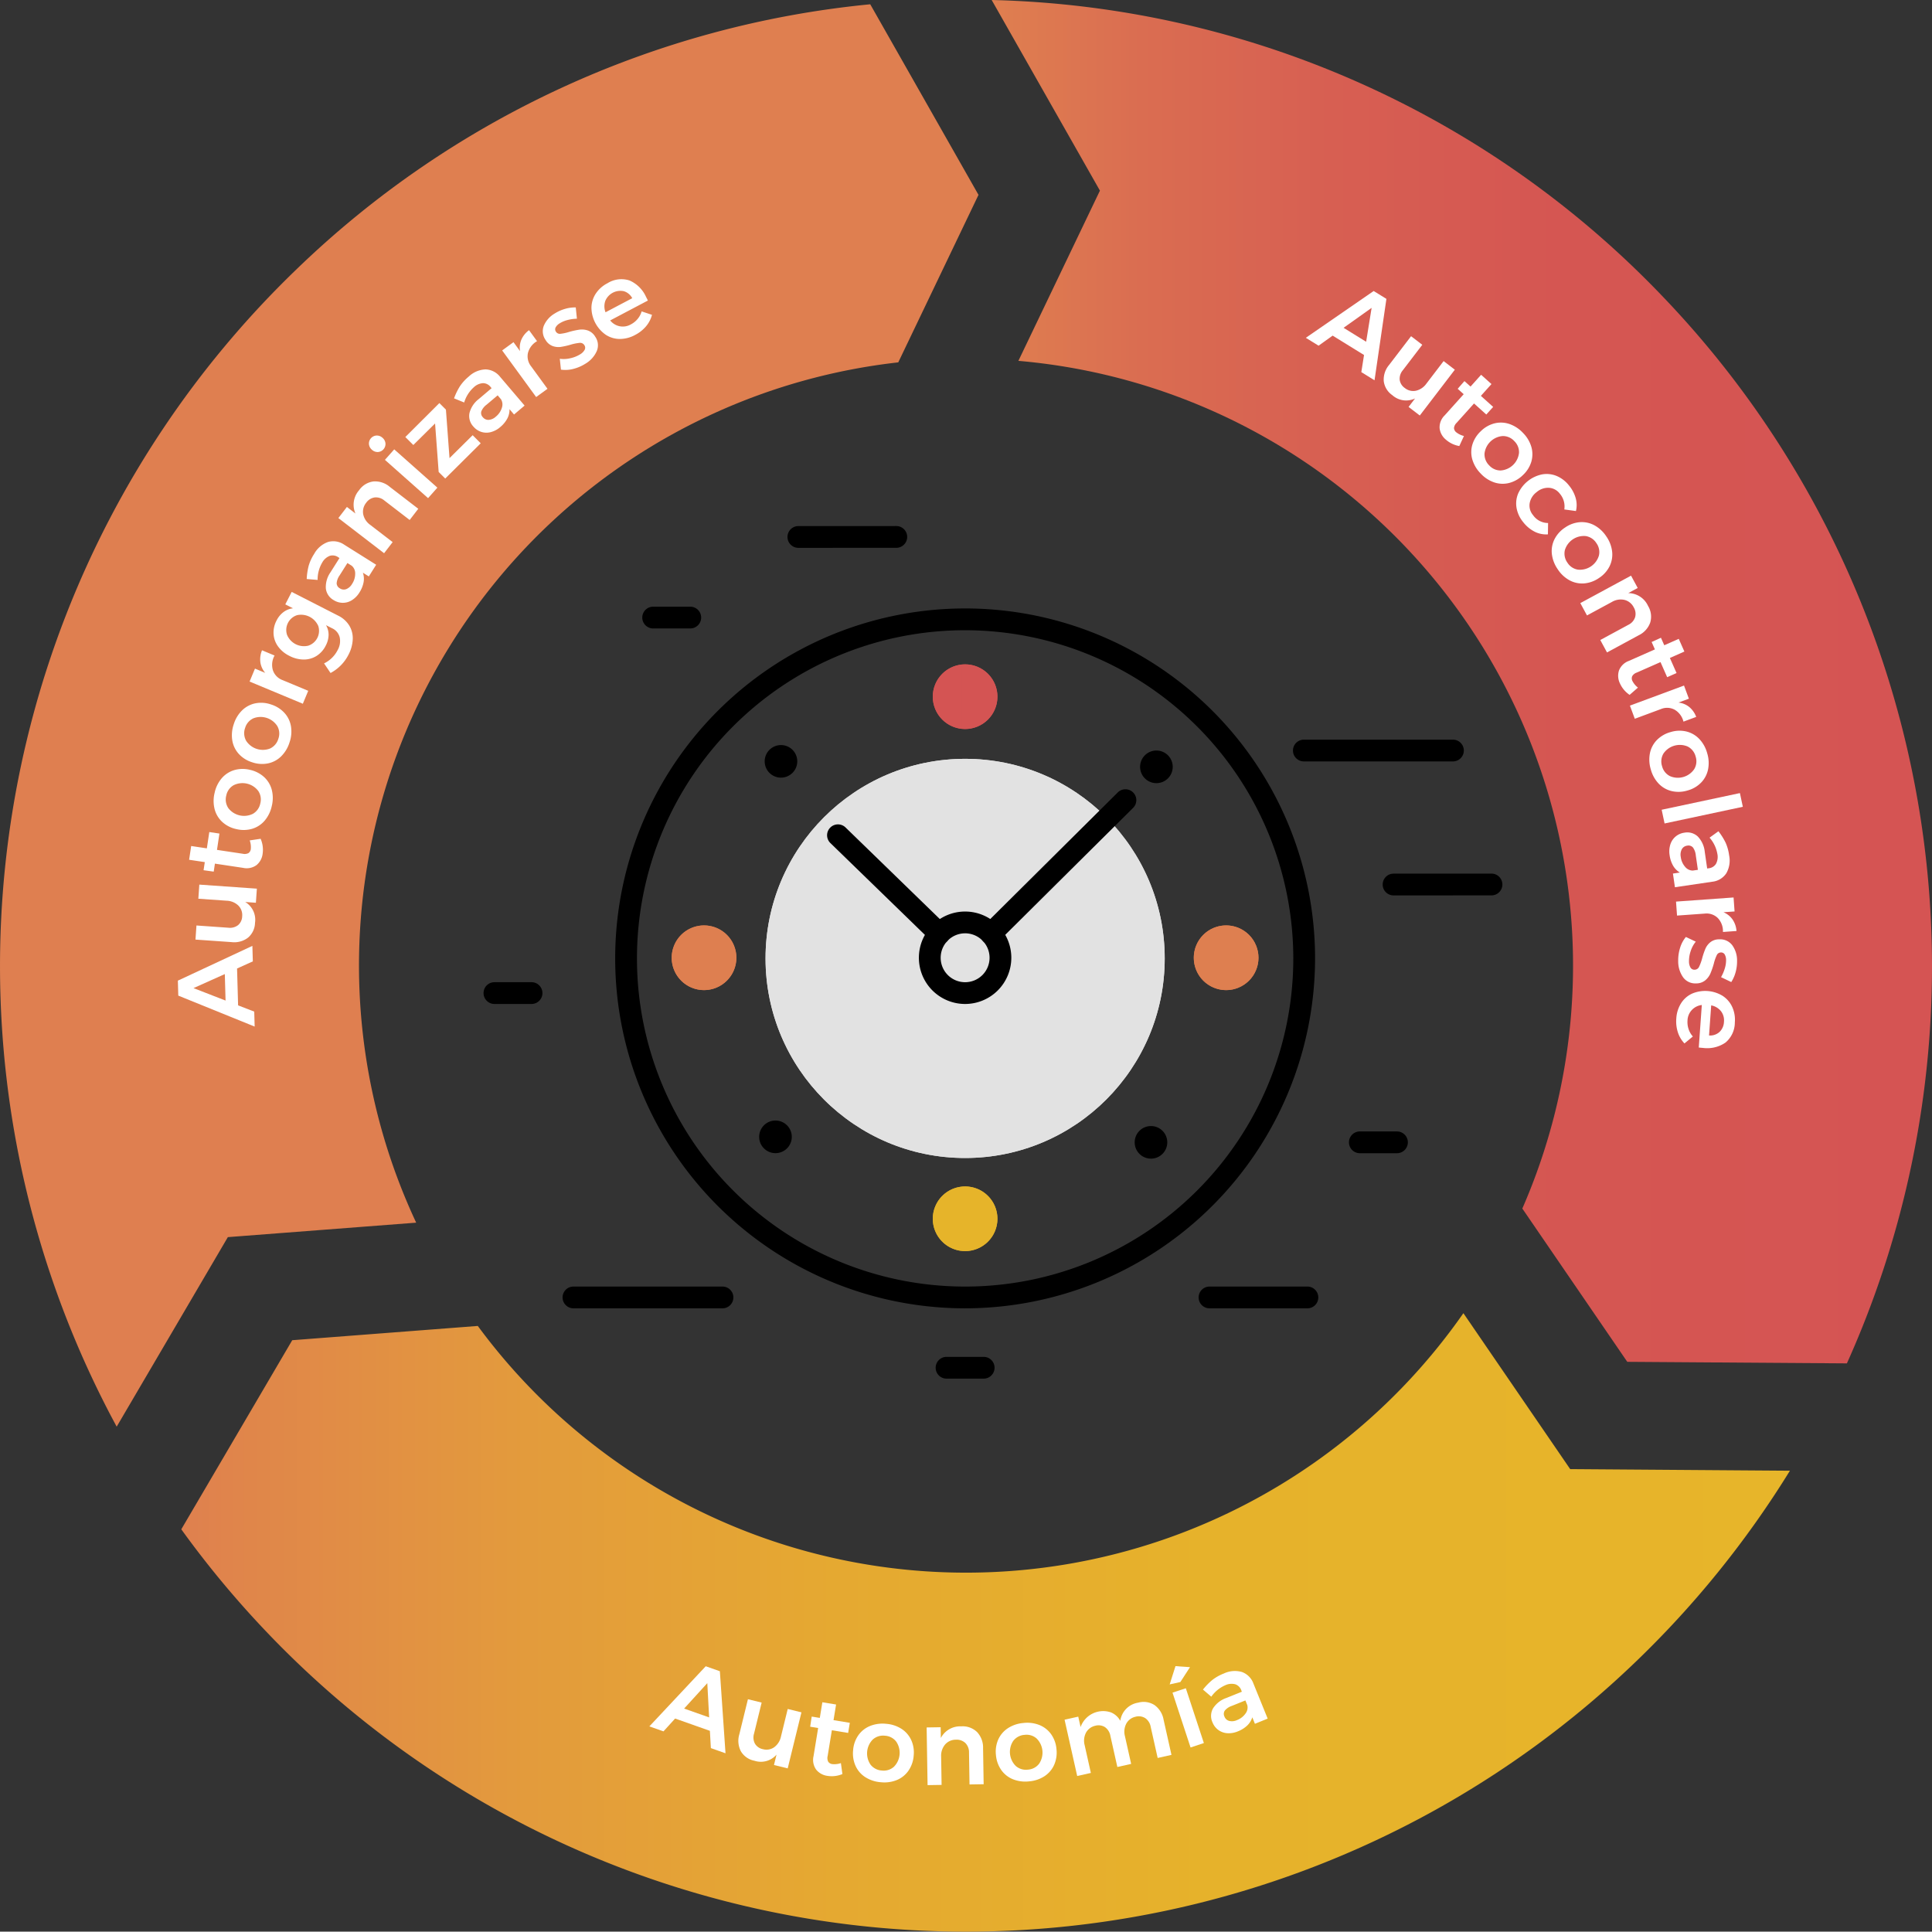 <svg xmlns="http://www.w3.org/2000/svg" xmlns:xlink="http://www.w3.org/1999/xlink" width="350.03" height="349.964" viewBox="0 0 350.03 349.964">
  <rect x="0" y="0" width="350.03" height="349.964" fill="#333333" stroke="none"/>
  <defs>
    <linearGradient id="linear-gradient" y1="0.5" x2="1" y2="0.5" gradientUnits="objectBoundingBox">
      <stop offset="0" stop-color="#df7f50"/>
      <stop offset="0.158" stop-color="#da6d51"/>
      <stop offset="0.36" stop-color="#d75f52"/>
      <stop offset="0.603" stop-color="#d55652"/>
      <stop offset="1" stop-color="#d55453"/>
    </linearGradient>
    <linearGradient id="linear-gradient-2" y1="0.5" x2="1" y2="0.5" gradientUnits="objectBoundingBox">
      <stop offset="0" stop-color="#df7f50"/>
      <stop offset="1" stop-color="#df7f50"/>
    </linearGradient>
    <linearGradient id="linear-gradient-3" y1="0.5" x2="1" y2="0.5" gradientUnits="objectBoundingBox">
      <stop offset="0" stop-color="#df7f50"/>
      <stop offset="0.05" stop-color="#e0864a"/>
      <stop offset="0.219" stop-color="#e39b3c"/>
      <stop offset="0.409" stop-color="#e5a931"/>
      <stop offset="0.637" stop-color="#e6b22b"/>
      <stop offset="1" stop-color="#e7b52a"/>
    </linearGradient>
    <clipPath id="clip-path">
      <circle id="Elipse_922" data-name="Elipse 922" cx="36.159" cy="36.159" r="36.159" transform="translate(412.718 137.481)" fill="#e2e2e2"/>
    </clipPath>
    <clipPath id="clip-path-2">
      <path id="Trazado_55677" data-name="Trazado 55677" d="M454.729,126.232a5.856,5.856,0,1,1-5.852-5.865A5.849,5.849,0,0,1,454.729,126.232Z" fill="#d45453"/>
    </clipPath>
    <clipPath id="clip-path-3">
      <path id="Trazado_55685" data-name="Trazado 55685" d="M454.729,220.813a5.855,5.855,0,1,1-5.852-5.856A5.851,5.851,0,0,1,454.729,220.813Z" fill="#e6b42a"/>
    </clipPath>
    <clipPath id="clip-path-4">
      <path id="Trazado_55689" data-name="Trazado 55689" d="M496.169,179.381a5.859,5.859,0,1,1,5.855-5.855A5.859,5.859,0,0,1,496.169,179.381Z" fill="#de7f50"/>
    </clipPath>
    <clipPath id="clip-path-5">
      <path id="Trazado_55693" data-name="Trazado 55693" d="M401.58,179.381a5.859,5.859,0,1,1,5.853-5.855A5.862,5.862,0,0,1,401.58,179.381Z" fill="#de7f50"/>
    </clipPath>
  </defs>
  <g id="Grupo_24741" data-name="Grupo 24741" transform="translate(-522.41 -7764)">
    <path id="Trazado_55492" data-name="Trazado 55492" d="M402.542,32.949" transform="translate(248.39 7764)" fill="#e6b42a"/>
    <g id="Grupo_23795" data-name="Grupo 23795" transform="translate(248.39 7764)">
      <g id="Grupo_23794" data-name="Grupo 23794">
        <path id="Trazado_55493" data-name="Trazado 55493" d="M575.311,53.772A173.814,173.814,0,0,0,453.687,0L473.3,34.537,458.527,65.378a109.979,109.979,0,0,1,91.3,153.58l19.015,27.772,39.791.279A175.394,175.394,0,0,0,575.311,53.772Z" fill="url(#linear-gradient)"/>
        <path id="Trazado_55494" data-name="Trazado 55494" d="M327.86,48.674a175.225,175.225,0,0,0-32.7,209.8L315.3,224.137l34.122-2.621A109.952,109.952,0,0,1,436.763,65.652L451.3,35.306,431.685.776A173.607,173.607,0,0,0,327.86,48.674Z" fill="url(#linear-gradient-2)"/>
        <path id="Trazado_55495" data-name="Trazado 55495" d="M558.5,266.168l-19.349-28.253a109.869,109.869,0,0,1-178.566,2.312l-33.619,2.585-20.1,34.259a176.665,176.665,0,0,0,15.891,19.056,175.009,175.009,0,0,0,247.451,5.1,176.089,176.089,0,0,0,28.1-34.771Z" fill="url(#linear-gradient-3)"/>
      </g>
    </g>
    <g id="Grupo_23796" data-name="Grupo 23796" transform="translate(248.39 7764)">
      <path id="Trazado_55496" data-name="Trazado 55496" d="M319.826,174.177l-2.856,1.292.188,6.678,2.924,1.13.076,2.714-13.837-5.611-.076-2.713,13.5-6.3Zm-4.94,7.1-.135-4.8-5.674,2.544Z" fill="#fff"/>
      <path id="Trazado_55497" data-name="Trazado 55497" d="M310.133,160.27l10.425.732-.178,2.553-1.93-.136a3.753,3.753,0,0,1,1.773,3.767,3.634,3.634,0,0,1-1.266,2.692,4.088,4.088,0,0,1-2.994.808l-6.528-.457.178-2.554,5.788.406a2.382,2.382,0,0,0,1.757-.474,2.172,2.172,0,0,0,.739-1.6,2.415,2.415,0,0,0-.724-1.969,3.2,3.2,0,0,0-2.075-.851l-5.144-.361Z" fill="#fff"/>
      <path id="Trazado_55498" data-name="Trazado 55498" d="M321.239,151.968a4.957,4.957,0,0,1,.365,2.7,3.13,3.13,0,0,1-1.11,2.066,3.019,3.019,0,0,1-2.436.5l-5.1-.765-.217,1.448-1.839-.255.221-1.469-2.84-.425.374-2.493,2.839.426.444-2.956,1.835.275-.443,2.956,4.656.7a1.519,1.519,0,0,0,1.054-.119,1.04,1.04,0,0,0,.421-.766,3.627,3.627,0,0,0-.2-1.532Z" fill="#fff"/>
      <path id="Trazado_55499" data-name="Trazado 55499" d="M314.191,141a4.808,4.808,0,0,1,2.25-1.469,5.443,5.443,0,0,1,2.849-.058,5.536,5.536,0,0,1,2.569,1.3,4.793,4.793,0,0,1,1.395,2.3,5.974,5.974,0,0,1,.009,2.938,6.081,6.081,0,0,1-1.294,2.67,4.768,4.768,0,0,1-2.262,1.475,5.512,5.512,0,0,1-2.878.052,5.417,5.417,0,0,1-2.539-1.293,4.789,4.789,0,0,1-1.385-2.312,6.067,6.067,0,0,1,0-2.966A5.955,5.955,0,0,1,314.191,141Zm1.2,5.417a3.6,3.6,0,0,0,4.456,1.021,2.8,2.8,0,0,0,1.337-1.9,2.756,2.756,0,0,0-.385-2.253,3.594,3.594,0,0,0-4.456-1.022,2.753,2.753,0,0,0-1.328,1.861A2.807,2.807,0,0,0,315.394,146.419Z" fill="#fff"/>
      <path id="Trazado_55500" data-name="Trazado 55500" d="M317.906,128.677a4.819,4.819,0,0,1,2.378-1.252,5.429,5.429,0,0,1,2.841.207,5.516,5.516,0,0,1,2.436,1.534,4.776,4.776,0,0,1,1.175,2.424,5.959,5.959,0,0,1-.265,2.926,6.072,6.072,0,0,1-1.536,2.537,4.76,4.76,0,0,1-2.39,1.259,5.516,5.516,0,0,1-2.87-.216,5.428,5.428,0,0,1-2.408-1.525,4.783,4.783,0,0,1-1.163-2.43,6.074,6.074,0,0,1,.275-2.954A5.972,5.972,0,0,1,317.906,128.677Zm.693,5.506a3.6,3.6,0,0,0,4.342,1.431,2.8,2.8,0,0,0,1.508-1.765,2.759,2.759,0,0,0-.174-2.279,3.593,3.593,0,0,0-4.341-1.431,2.752,2.752,0,0,0-1.5,1.728A2.805,2.805,0,0,0,318.6,134.183Z" fill="#fff"/>
      <path id="Trazado_55501" data-name="Trazado 55501" d="M321.193,119.987a4.228,4.228,0,0,1,.3-2.171l2.272.948a3.446,3.446,0,0,0-.3,2.678,2.9,2.9,0,0,0,1.746,1.776l4.652,1.939-.977,2.344-9.647-4.022.977-2.343,1.858.774A3.774,3.774,0,0,1,321.193,119.987Z" fill="#fff"/>
      <path id="Trazado_55502" data-name="Trazado 55502" d="M326.866,107.238l8.421,4.3a4.861,4.861,0,0,1,2,1.778,4.426,4.426,0,0,1,.643,2.477,6.6,6.6,0,0,1-.78,2.837,7.665,7.665,0,0,1-3.244,3.3l-1.173-1.739a5.38,5.38,0,0,0,2.458-2.408,3.288,3.288,0,0,0,.374-2.321,2.481,2.481,0,0,0-1.38-1.637l-1.1-.559a3.471,3.471,0,0,1,.466,1.773,4.3,4.3,0,0,1-.515,1.93,4.6,4.6,0,0,1-1.667,1.869,4.348,4.348,0,0,1-2.33.653,5.675,5.675,0,0,1-2.606-.674,5.5,5.5,0,0,1-2.038-1.7,4.286,4.286,0,0,1-.811-2.256,4.649,4.649,0,0,1,.545-2.442,4.254,4.254,0,0,1,1.266-1.536,3.593,3.593,0,0,1,1.706-.675l-1.392-.711Zm4.818,6.179a3.405,3.405,0,0,0-3.845-1.964,2.819,2.819,0,0,0-1.813,3.571,3.329,3.329,0,0,0,3.836,1.96,2.832,2.832,0,0,0,1.822-3.567Z" fill="#fff"/>
      <path id="Trazado_55503" data-name="Trazado 55503" d="M340.839,104.434l-1.073-.678a3.429,3.429,0,0,1,.124,1.742,5.188,5.188,0,0,1-.756,1.856,4.2,4.2,0,0,1-1.383,1.4,3.068,3.068,0,0,1-1.666.461,3.135,3.135,0,0,1-1.644-.506,2.782,2.782,0,0,1-1.388-2.1,4.663,4.663,0,0,1,.846-2.932l1.628-2.576-.231-.146a1.762,1.762,0,0,0-1.53-.25,2.673,2.673,0,0,0-1.368,1.215,6.04,6.04,0,0,0-.833,3.148l-1.976-.163a11.555,11.555,0,0,1,.36-2.418,8.175,8.175,0,0,1,1-2.151,4.653,4.653,0,0,1,2.511-2.146,3.486,3.486,0,0,1,2.922.494l5.791,3.635Zm-2.47-.5a1.8,1.8,0,0,0-.612-1.427l-.793-.5-1.408,2.23a2.859,2.859,0,0,0-.542,1.425,1.079,1.079,0,0,0,.578.932,1.271,1.271,0,0,0,1.158.142,2.143,2.143,0,0,0,1.055-.94A3.308,3.308,0,0,0,338.369,103.937Z" fill="#fff"/>
      <path id="Trazado_55504" data-name="Trazado 55504" d="M341.668,87.228a4.085,4.085,0,0,1,2.962.972l5.172,3.978-1.56,2.029-4.584-3.526a2.361,2.361,0,0,0-1.752-.558,2.283,2.283,0,0,0-1.539.96,2.578,2.578,0,0,0-.539,2.111,3.148,3.148,0,0,0,1.257,1.891l4.072,3.132-1.548,2.013-8.284-6.371,1.547-2.013,1.549,1.191a3.961,3.961,0,0,1,.661-4.224A3.731,3.731,0,0,1,341.668,87.228Z" fill="#fff"/>
      <path id="Trazado_55505" data-name="Trazado 55505" d="M342.237,78.907a1.519,1.519,0,0,1,1.091.419,1.5,1.5,0,0,1,.531,1.02,1.464,1.464,0,0,1-1.374,1.549,1.493,1.493,0,0,1-1.076-.407,1.516,1.516,0,0,1-.546-1.033,1.459,1.459,0,0,1,1.374-1.548Zm1.522,4.406,1.686-1.9,7.817,6.937-1.685,1.9Z" fill="#fff"/>
      <path id="Trazado_55506" data-name="Trazado 55506" d="M347.455,79.179l6.168-6.153,1.187,1.189L355.461,83l4.191-4.153,1.463,1.466L354.683,86.7l-1.187-1.19-.651-8.786-3.942,3.9Z" fill="#fff"/>
      <path id="Trazado_55507" data-name="Trazado 55507" d="M367.151,75.1l-.821-.969a3.44,3.44,0,0,1-.4,1.7,5.18,5.18,0,0,1-1.279,1.543,4.207,4.207,0,0,1-1.739.923,3.083,3.083,0,0,1-1.728-.06,3.144,3.144,0,0,1-1.416-.977,2.781,2.781,0,0,1-.693-2.421,4.652,4.652,0,0,1,1.687-2.542l2.325-1.97-.176-.208a1.759,1.759,0,0,0-1.384-.7,2.67,2.67,0,0,0-1.67.749,6.028,6.028,0,0,0-1.739,2.752l-1.837-.748a11.511,11.511,0,0,1,1.07-2.2,8.222,8.222,0,0,1,1.6-1.752,4.663,4.663,0,0,1,3.039-1.294,3.49,3.49,0,0,1,2.64,1.35l4.433,5.205Zm-2.207-1.215a1.8,1.8,0,0,0-.156-1.545l-.606-.715-2.013,1.7a2.852,2.852,0,0,0-.944,1.2,1.077,1.077,0,0,0,.271,1.062,1.272,1.272,0,0,0,1.063.483,2.146,2.146,0,0,0,1.288-.579A3.322,3.322,0,0,0,364.944,73.889Z" fill="#fff"/>
      <path id="Trazado_55508" data-name="Trazado 55508" d="M368.486,61.521a4.221,4.221,0,0,1,1.385-1.7l1.449,1.99a3.443,3.443,0,0,0-1.648,2.132,2.9,2.9,0,0,0,.57,2.425l2.968,4.073-2.052,1.495L365,63.491l2.053-1.5,1.185,1.626A3.764,3.764,0,0,1,368.486,61.521Z" fill="#fff"/>
      <path id="Trazado_55509" data-name="Trazado 55509" d="M376.838,57.982a5.044,5.044,0,0,0-1.4.586,2.012,2.012,0,0,0-.746.738.749.749,0,0,0,.05.79.822.822,0,0,0,.806.38,7.789,7.789,0,0,0,1.577-.34,14.431,14.431,0,0,1,1.868-.409,3.374,3.374,0,0,1,1.544.155,2.56,2.56,0,0,1,1.331,1.134,2.686,2.686,0,0,1,.264,2.607,5.015,5.015,0,0,1-2.052,2.272,7.482,7.482,0,0,1-2.2.943,5.569,5.569,0,0,1-2.231.13L375.441,65a5.13,5.13,0,0,0,1.926-.1,5.648,5.648,0,0,0,1.751-.7,2.222,2.222,0,0,0,.818-.808.8.8,0,0,0-.037-.844.887.887,0,0,0-.852-.431,8.611,8.611,0,0,0-1.66.335,13.327,13.327,0,0,1-1.782.4,3.119,3.119,0,0,1-1.465-.159,2.515,2.515,0,0,1-1.275-1.1,2.723,2.723,0,0,1-.311-2.59,4.7,4.7,0,0,1,1.951-2.195,7.28,7.28,0,0,1,1.881-.845,6.343,6.343,0,0,1,1.949-.263l.208,2.042A7.527,7.527,0,0,0,376.838,57.982Z" fill="#fff"/>
      <path id="Trazado_55510" data-name="Trazado 55510" d="M388.075,50.816a5.844,5.844,0,0,1,2.983,2.954c.159.3.271.527.339.683l-6.825,3.6a2.91,2.91,0,0,0,3.756.713,3.973,3.973,0,0,0,1.215-.983,3.761,3.761,0,0,0,.726-1.367l1.875.624a5.288,5.288,0,0,1-1.065,2.063,6.408,6.408,0,0,1-1.984,1.577,5.819,5.819,0,0,1-2.807.731,4.642,4.642,0,0,1-2.537-.771,6.062,6.062,0,0,1-2.576-4.9,4.77,4.77,0,0,1,.787-2.547,5.565,5.565,0,0,1,2.122-1.881A4.757,4.757,0,0,1,388.075,50.816Zm.49,3.21a2.539,2.539,0,0,0-1.531-1.269,2.972,2.972,0,0,0-3.348,1.756,2.979,2.979,0,0,0,.041,2.065Z" fill="#fff"/>
      <path id="Trazado_55511" data-name="Trazado 55511" d="M520.657,67.418l.49-3.1-5.684-3.512-2.55,1.823-2.31-1.427,12.291-8.48,2.309,1.427L523.05,68.9Zm-3.215-8.027,4.088,2.527.992-6.139Z" fill="#fff"/>
      <path id="Trazado_55512" data-name="Trazado 55512" d="M537.6,66.98l-6.349,8.3-2.033-1.555,1.175-1.535a3.754,3.754,0,0,1-4.12-.594,3.633,3.633,0,0,1-1.551-2.539,4.092,4.092,0,0,1,.974-2.945l3.975-5.2,2.033,1.554-3.524,4.609a2.381,2.381,0,0,0-.572,1.727,2.164,2.164,0,0,0,.932,1.5,2.414,2.414,0,0,0,2.042.481,3.207,3.207,0,0,0,1.853-1.264l3.132-4.1Z" fill="#fff"/>
      <path id="Trazado_55513" data-name="Trazado 55513" d="M538.411,80.812a4.953,4.953,0,0,1-2.458-1.181,3.123,3.123,0,0,1-1.113-2.063,3.018,3.018,0,0,1,.919-2.312l3.446-3.838-1.091-.979,1.225-1.394,1.106.992,1.917-2.137,1.875,1.684-1.918,2.137,2.225,2L543.3,75.1l-2.224-2-3.145,3.5a1.524,1.524,0,0,0-.482.946,1.046,1.046,0,0,0,.408.773,3.656,3.656,0,0,0,1.393.673Z" fill="#fff"/>
      <path id="Trazado_55514" data-name="Trazado 55514" d="M551.465,80.972a4.815,4.815,0,0,1-.01,2.687,5.441,5.441,0,0,1-1.518,2.412,5.523,5.523,0,0,1-2.5,1.43,4.784,4.784,0,0,1-2.692-.1,5.969,5.969,0,0,1-2.459-1.608,6.077,6.077,0,0,1-1.519-2.548,4.773,4.773,0,0,1,.011-2.7,5.513,5.513,0,0,1,1.539-2.433,5.425,5.425,0,0,1,2.476-1.41,4.79,4.79,0,0,1,2.692.115,6.069,6.069,0,0,1,2.478,1.629A5.967,5.967,0,0,1,551.465,80.972ZM546.279,79a3.593,3.593,0,0,0-3.3,3.16,2.8,2.8,0,0,0,.85,2.16,2.756,2.756,0,0,0,2.094.917,3.595,3.595,0,0,0,3.3-3.161,2.758,2.758,0,0,0-.823-2.132A2.8,2.8,0,0,0,546.279,79Z" fill="#fff"/>
      <path id="Trazado_55515" data-name="Trazado 55515" d="M556.62,89.446a2.669,2.669,0,0,0-1.96-1.069,3.155,3.155,0,0,0-2.232.776,3.215,3.215,0,0,0-1.273,2.035,2.672,2.672,0,0,0,.62,2.146,3.313,3.313,0,0,0,2.72,1.423l-.031,2.054a4.627,4.627,0,0,1-2.38-.47,6.2,6.2,0,0,1-2.1-1.745,5.58,5.58,0,0,1-1.2-2.557,4.679,4.679,0,0,1,.288-2.622,6.1,6.1,0,0,1,4.341-3.47,4.722,4.722,0,0,1,2.637.289,5.611,5.611,0,0,1,2.247,1.74,6.231,6.231,0,0,1,1.207,2.3,4.586,4.586,0,0,1,.038,2.31l-2.108-.286A3.539,3.539,0,0,0,556.62,89.446Z" fill="#fff"/>
      <path id="Trazado_55516" data-name="Trazado 55516" d="M566.1,99.954a4.8,4.8,0,0,1-.47,2.645,5.409,5.409,0,0,1-1.908,2.117,5.517,5.517,0,0,1-2.7.983,4.8,4.8,0,0,1-2.635-.56,5.953,5.953,0,0,1-2.147-2.006,6.066,6.066,0,0,1-1.062-2.769,4.773,4.773,0,0,1,.474-2.66,5.518,5.518,0,0,1,1.931-2.133,5.432,5.432,0,0,1,2.682-.966,4.791,4.791,0,0,1,2.633.573,6.064,6.064,0,0,1,2.162,2.03A5.951,5.951,0,0,1,566.1,99.954Zm-4.772-2.83a3.594,3.594,0,0,0-3.795,2.548,2.807,2.807,0,0,0,.469,2.275,2.756,2.756,0,0,0,1.906,1.26,3.591,3.591,0,0,0,3.794-2.549,2.747,2.747,0,0,0-.446-2.241A2.8,2.8,0,0,0,561.328,97.124Z" fill="#fff"/>
      <path id="Trazado_55517" data-name="Trazado 55517" d="M573,112.789a4.08,4.08,0,0,1-2.093,2.309l-5.738,3.107-1.218-2.251,5.086-2.753a2.356,2.356,0,0,0,1.222-1.372,2.276,2.276,0,0,0-.251-1.8,2.578,2.578,0,0,0-1.708-1.352,3.153,3.153,0,0,0-2.239.379l-4.518,2.445-1.209-2.233,9.19-4.975,1.209,2.233-1.718.93a3.961,3.961,0,0,1,3.59,2.322A3.738,3.738,0,0,1,573,112.789Z" fill="#fff"/>
      <path id="Trazado_55518" data-name="Trazado 55518" d="M569.264,125.895a4.968,4.968,0,0,1-1.755-2.086,3.137,3.137,0,0,1-.168-2.339,3.017,3.017,0,0,1,1.787-1.73l4.717-2.085-.592-1.34,1.689-.768.6,1.357,2.626-1.16,1.019,2.3-2.627,1.162,1.209,2.733-1.7.751-1.208-2.734-4.307,1.9a1.52,1.52,0,0,0-.827.665,1.051,1.051,0,0,0,.054.873,3.649,3.649,0,0,0,.994,1.184Z" fill="#fff"/>
      <path id="Trazado_55519" data-name="Trazado 55519" d="M580.07,128.091a4.232,4.232,0,0,1,1.26,1.794l-2.308.856a3.45,3.45,0,0,0-1.606-2.164,2.9,2.9,0,0,0-2.488-.108l-4.725,1.754-.884-2.382,9.8-3.636.884,2.381-1.886.7A3.778,3.778,0,0,1,580.07,128.091Z" fill="#fff"/>
      <path id="Trazado_55520" data-name="Trazado 55520" d="M583.473,139.421a4.813,4.813,0,0,1-1.261,2.373,5.421,5.421,0,0,1-2.467,1.427,5.516,5.516,0,0,1-2.876.1,4.791,4.791,0,0,1-2.336-1.343,5.976,5.976,0,0,1-1.426-2.569,6.063,6.063,0,0,1-.157-2.962,4.767,4.767,0,0,1,1.267-2.385,5.531,5.531,0,0,1,2.5-1.436,5.432,5.432,0,0,1,2.847-.094,4.791,4.791,0,0,1,2.329,1.355,6.052,6.052,0,0,1,1.434,2.6A5.978,5.978,0,0,1,583.473,139.421ZM579.8,135.26a3.594,3.594,0,0,0-4.4,1.258,2.8,2.8,0,0,0-.252,2.308,2.755,2.755,0,0,0,1.426,1.787,3.593,3.593,0,0,0,4.393-1.259,2.754,2.754,0,0,0,.265-2.27A2.8,2.8,0,0,0,579.8,135.26Z" fill="#fff"/>
      <path id="Trazado_55521" data-name="Trazado 55521" d="M589.249,143.687l.528,2.484-14.177,3.02-.528-2.484Z" fill="#fff"/>
      <path id="Trazado_55522" data-name="Trazado 55522" d="M577.114,158.266l1.256-.182a3.437,3.437,0,0,1-1.227-1.244,5.2,5.2,0,0,1-.63-1.9,4.2,4.2,0,0,1,.139-1.965,3.079,3.079,0,0,1,.967-1.433,3.14,3.14,0,0,1,1.579-.682,2.779,2.779,0,0,1,2.42.695,4.666,4.666,0,0,1,1.262,2.778l.437,3.016.271-.039a1.755,1.755,0,0,0,1.323-.8,2.661,2.661,0,0,0,.251-1.813,6.039,6.039,0,0,0-1.412-2.934l1.608-1.161a11.618,11.618,0,0,1,1.3,2.072,8.207,8.207,0,0,1,.636,2.286,4.654,4.654,0,0,1-.513,3.263,3.488,3.488,0,0,1-2.543,1.523l-6.764,1Zm2.2-1.227a1.8,1.8,0,0,0,1.392.686l.928-.134-.378-2.61a2.894,2.894,0,0,0-.514-1.436,1.08,1.08,0,0,0-1.046-.332,1.272,1.272,0,0,0-.973.645,2.139,2.139,0,0,0-.19,1.4A3.3,3.3,0,0,0,579.315,157.039Z" fill="#fff"/>
      <path id="Trazado_55523" data-name="Trazado 55523" d="M587.923,166.6a4.21,4.21,0,0,1,.706,2.074l-2.455.175a3.446,3.446,0,0,0-.934-2.528,2.9,2.9,0,0,0-2.358-.8l-5.028.358-.18-2.533L588.1,162.6l.18,2.533-2.008.142A3.77,3.77,0,0,1,587.923,166.6Z" fill="#fff"/>
      <path id="Trazado_55524" data-name="Trazado 55524" d="M586.511,175.454a5.068,5.068,0,0,0,.231-1.5,2.029,2.029,0,0,0-.242-1.021.749.749,0,0,0-.7-.37.821.821,0,0,0-.745.491,7.739,7.739,0,0,0-.532,1.522,14.5,14.5,0,0,1-.625,1.808,3.379,3.379,0,0,1-.937,1.236,2.563,2.563,0,0,1-1.662.545,2.692,2.692,0,0,1-2.363-1.134,5.017,5.017,0,0,1-.868-2.936,7.47,7.47,0,0,1,.342-2.37,5.571,5.571,0,0,1,1.053-1.971l1.792.851a5.123,5.123,0,0,0-.921,1.695,5.613,5.613,0,0,0-.311,1.861,2.215,2.215,0,0,0,.262,1.119.8.8,0,0,0,.74.408.887.887,0,0,0,.812-.5,8.785,8.785,0,0,0,.579-1.593,13.391,13.391,0,0,1,.588-1.728,3.112,3.112,0,0,1,.9-1.168,2.518,2.518,0,0,1,1.6-.514,2.723,2.723,0,0,1,2.371,1.085,4.7,4.7,0,0,1,.857,2.809,7.293,7.293,0,0,1-.26,2.046,6.335,6.335,0,0,1-.791,1.8l-1.851-.888A7.555,7.555,0,0,0,586.511,175.454Z" fill="#fff"/>
      <path id="Trazado_55525" data-name="Trazado 55525" d="M586.638,188.885a5.846,5.846,0,0,1-4.084.971c-.339-.024-.591-.049-.759-.074l.55-7.7a2.912,2.912,0,0,0-2.59,2.811,3.984,3.984,0,0,0,.193,1.551,3.741,3.741,0,0,0,.776,1.339l-1.52,1.262a5.267,5.267,0,0,1-1.189-1.994,6.415,6.415,0,0,1-.291-2.518,5.818,5.818,0,0,1,.864-2.768,4.647,4.647,0,0,1,1.995-1.748,6.067,6.067,0,0,1,5.524.4,4.77,4.77,0,0,1,1.746,2.015,5.567,5.567,0,0,1,.476,2.795A4.758,4.758,0,0,1,586.638,188.885Zm-2.983-1.281a2.535,2.535,0,0,0,1.886-.629,2.668,2.668,0,0,0,.818-1.861,2.7,2.7,0,0,0-.539-1.909,2.981,2.981,0,0,0-1.775-1.057Z" fill="#fff"/>
    </g>
    <g id="Grupo_23834" data-name="Grupo 23834" transform="translate(248.39 7764)">
      <path id="Trazado_55671" data-name="Trazado 55671" d="M448.877,237.036a63.4,63.4,0,1,1,63.4-63.395A63.47,63.47,0,0,1,448.877,237.036Zm0-122.854a59.456,59.456,0,1,0,59.457,59.459A59.525,59.525,0,0,0,448.877,114.182Z"/>
    </g>
    <g id="Grupo_23837" data-name="Grupo 23837" transform="translate(248.39 7764)">
      <g id="Grupo_23836" data-name="Grupo 23836">
        <circle id="Elipse_921" data-name="Elipse 921" cx="36.159" cy="36.159" r="36.159" transform="translate(412.718 137.481)" fill="#e2e2e2"/>
        <g id="Grupo_23835" data-name="Grupo 23835" clip-path="url(#clip-path)">
          <path id="Trazado_55672" data-name="Trazado 55672" d="M412.712,137.478v0Z" fill="#e2e2e2"/>
          <rect id="Rectángulo_7773" data-name="Rectángulo 7773" width="3.622" height="72.326" transform="translate(412.712 137.478)" fill="#e2e2e2"/>
          <rect id="Rectángulo_7774" data-name="Rectángulo 7774" width="3.608" height="72.326" transform="translate(416.334 137.478)" fill="#e2e2e2"/>
          <rect id="Rectángulo_7775" data-name="Rectángulo 7775" width="3.622" height="72.326" transform="translate(419.942 137.478)" fill="#e2e2e2"/>
          <rect id="Rectángulo_7776" data-name="Rectángulo 7776" width="3.622" height="72.326" transform="translate(423.564 137.478)" fill="#e2e2e2"/>
          <rect id="Rectángulo_7777" data-name="Rectángulo 7777" width="3.608" height="72.326" transform="translate(427.186 137.478)" fill="#e2e2e2"/>
          <rect id="Rectángulo_7778" data-name="Rectángulo 7778" width="3.622" height="72.326" transform="translate(430.794 137.478)" fill="#e2e2e2"/>
          <rect id="Rectángulo_7779" data-name="Rectángulo 7779" width="3.608" height="72.326" transform="translate(434.416 137.478)" fill="#e2e2e2"/>
          <rect id="Rectángulo_7780" data-name="Rectángulo 7780" width="3.622" height="72.326" transform="translate(438.023 137.478)" fill="#e2e2e2"/>
          <rect id="Rectángulo_7781" data-name="Rectángulo 7781" width="3.608" height="72.326" transform="translate(441.645 137.478)" fill="#e2e2e2"/>
          <rect id="Rectángulo_7782" data-name="Rectángulo 7782" width="3.622" height="72.326" transform="translate(445.253 137.478)" fill="#e2e2e2"/>
          <rect id="Rectángulo_7783" data-name="Rectángulo 7783" width="3.622" height="72.326" transform="translate(448.875 137.478)" fill="#e2e2e2"/>
          <rect id="Rectángulo_7784" data-name="Rectángulo 7784" width="3.608" height="72.326" transform="translate(452.497 137.478)" fill="#e2e2e2"/>
          <rect id="Rectángulo_7785" data-name="Rectángulo 7785" width="3.622" height="72.326" transform="translate(456.105 137.478)" fill="#e2e2e2"/>
          <rect id="Rectángulo_7786" data-name="Rectángulo 7786" width="3.608" height="72.326" transform="translate(459.727 137.478)" fill="#e2e2e2"/>
          <rect id="Rectángulo_7787" data-name="Rectángulo 7787" width="3.622" height="72.326" transform="translate(463.335 137.478)" fill="#e2e2e2"/>
          <rect id="Rectángulo_7788" data-name="Rectángulo 7788" width="3.622" height="72.326" transform="translate(466.956 137.478)" fill="#e2e2e2"/>
          <rect id="Rectángulo_7789" data-name="Rectángulo 7789" width="3.608" height="72.326" transform="translate(470.578 137.478)" fill="#e2e2e2"/>
          <rect id="Rectángulo_7790" data-name="Rectángulo 7790" width="3.622" height="72.326" transform="translate(474.186 137.478)" fill="#e2e2e2"/>
          <rect id="Rectángulo_7791" data-name="Rectángulo 7791" width="3.608" height="72.326" transform="translate(477.808 137.478)" fill="#e2e2e2"/>
          <rect id="Rectángulo_7792" data-name="Rectángulo 7792" width="3.622" height="72.326" transform="translate(481.416 137.478)" fill="#e2e2e2"/>
          <path id="Trazado_55673" data-name="Trazado 55673" d="M485.038,209.8v0Z" fill="#e2e2e2"/>
        </g>
      </g>
    </g>
    <g id="Grupo_23840" data-name="Grupo 23840" transform="translate(248.39 7764)">
      <g id="Grupo_23839" data-name="Grupo 23839">
        <path id="Trazado_55674" data-name="Trazado 55674" d="M454.729,126.232a5.856,5.856,0,1,1-5.852-5.865A5.849,5.849,0,0,1,454.729,126.232Z" fill="#d45453"/>
        <g id="Grupo_23838" data-name="Grupo 23838" clip-path="url(#clip-path-2)">
          <path id="Trazado_55675" data-name="Trazado 55675" d="M443.02,120.37v0Z" fill="#d45453"/>
          <rect id="Rectángulo_7793" data-name="Rectángulo 7793" width="0.587" height="11.711" transform="translate(443.02 120.37)" fill="#d45453"/>
          <rect id="Rectángulo_7794" data-name="Rectángulo 7794" width="0.587" height="11.711" transform="translate(443.607 120.37)" fill="#d45453"/>
          <rect id="Rectángulo_7795" data-name="Rectángulo 7795" width="0.587" height="11.711" transform="translate(444.194 120.37)" fill="#d45453"/>
          <rect id="Rectángulo_7796" data-name="Rectángulo 7796" width="0.587" height="11.711" transform="translate(444.781 120.37)" fill="#d45453"/>
          <rect id="Rectángulo_7797" data-name="Rectángulo 7797" width="0.573" height="11.711" transform="translate(445.368 120.37)" fill="#d45453"/>
          <rect id="Rectángulo_7798" data-name="Rectángulo 7798" width="0.587" height="11.711" transform="translate(445.94 120.37)" fill="#d45453"/>
          <rect id="Rectángulo_7799" data-name="Rectángulo 7799" width="0.587" height="11.711" transform="translate(446.527 120.37)" fill="#d45453"/>
          <rect id="Rectángulo_7800" data-name="Rectángulo 7800" width="0.587" height="11.711" transform="translate(447.114 120.37)" fill="#d45453"/>
          <rect id="Rectángulo_7801" data-name="Rectángulo 7801" width="0.587" height="11.711" transform="translate(447.701 120.37)" fill="#d45453"/>
          <rect id="Rectángulo_7802" data-name="Rectángulo 7802" width="0.587" height="11.711" transform="translate(448.288 120.37)" fill="#d45453"/>
          <rect id="Rectángulo_7803" data-name="Rectángulo 7803" width="0.587" height="11.711" transform="translate(448.875 120.37)" fill="#d45453"/>
          <rect id="Rectángulo_7804" data-name="Rectángulo 7804" width="0.587" height="11.711" transform="translate(449.462 120.37)" fill="#d45453"/>
          <rect id="Rectángulo_7805" data-name="Rectángulo 7805" width="0.587" height="11.711" transform="translate(450.049 120.37)" fill="#d45453"/>
          <rect id="Rectángulo_7806" data-name="Rectángulo 7806" width="0.573" height="11.711" transform="translate(450.636 120.37)" fill="#d45453"/>
          <rect id="Rectángulo_7807" data-name="Rectángulo 7807" width="0.587" height="11.711" transform="translate(451.209 120.37)" fill="#d45453"/>
          <rect id="Rectángulo_7808" data-name="Rectángulo 7808" width="0.587" height="11.711" transform="translate(451.796 120.37)" fill="#d45453"/>
          <rect id="Rectángulo_7809" data-name="Rectángulo 7809" width="0.587" height="11.711" transform="translate(452.383 120.37)" fill="#d45453"/>
          <rect id="Rectángulo_7810" data-name="Rectángulo 7810" width="0.587" height="11.711" transform="translate(452.969 120.37)" fill="#d45453"/>
          <rect id="Rectángulo_7811" data-name="Rectángulo 7811" width="0.587" height="11.711" transform="translate(453.557 120.37)" fill="#d45453"/>
          <rect id="Rectángulo_7812" data-name="Rectángulo 7812" width="0.587" height="11.711" transform="translate(454.144 120.37)" fill="#d45453"/>
          <path id="Trazado_55676" data-name="Trazado 55676" d="M454.73,132.08v0Z" fill="#d45453"/>
        </g>
      </g>
    </g>
    <g id="Grupo_23841" data-name="Grupo 23841" transform="translate(248.39 7764)">
      <path id="Trazado_55678" data-name="Trazado 55678" d="M418.464,137.943a2.951,2.951,0,1,1-2.949-2.956A2.948,2.948,0,0,1,418.464,137.943Z"/>
    </g>
    <g id="Grupo_23842" data-name="Grupo 23842" transform="translate(248.39 7764)">
      <path id="Trazado_55679" data-name="Trazado 55679" d="M485.5,206.962a2.952,2.952,0,1,1-2.951-2.949A2.947,2.947,0,0,1,485.5,206.962Z"/>
    </g>
    <g id="Grupo_23843" data-name="Grupo 23843" transform="translate(248.39 7764)">
      <path id="Trazado_55680" data-name="Trazado 55680" d="M483.54,141.887a2.955,2.955,0,1,1,2.948-2.949A2.957,2.957,0,0,1,483.54,141.887Z"/>
    </g>
    <g id="Grupo_23844" data-name="Grupo 23844" transform="translate(248.39 7764)">
      <path id="Trazado_55681" data-name="Trazado 55681" d="M414.521,208.923a2.955,2.955,0,1,1,2.951-2.956A2.956,2.956,0,0,1,414.521,208.923Z"/>
    </g>
    <g id="Grupo_23847" data-name="Grupo 23847" transform="translate(248.39 7764)">
      <g id="Grupo_23846" data-name="Grupo 23846">
        <path id="Trazado_55682" data-name="Trazado 55682" d="M454.729,220.813a5.855,5.855,0,1,1-5.852-5.856A5.851,5.851,0,0,1,454.729,220.813Z" fill="#e6b42a"/>
        <g id="Grupo_23845" data-name="Grupo 23845" clip-path="url(#clip-path-3)">
          <path id="Trazado_55683" data-name="Trazado 55683" d="M443.02,214.957v0Z" fill="#e6b42a"/>
          <rect id="Rectángulo_7813" data-name="Rectángulo 7813" width="0.587" height="11.711" transform="translate(443.02 214.957)" fill="#e6b42a"/>
          <rect id="Rectángulo_7814" data-name="Rectángulo 7814" width="0.587" height="11.711" transform="translate(443.607 214.957)" fill="#e6b42a"/>
          <rect id="Rectángulo_7815" data-name="Rectángulo 7815" width="0.587" height="11.711" transform="translate(444.194 214.957)" fill="#e6b42a"/>
          <rect id="Rectángulo_7816" data-name="Rectángulo 7816" width="0.587" height="11.711" transform="translate(444.781 214.957)" fill="#e6b42a"/>
          <rect id="Rectángulo_7817" data-name="Rectángulo 7817" width="0.573" height="11.711" transform="translate(445.368 214.957)" fill="#e6b42a"/>
          <rect id="Rectángulo_7818" data-name="Rectángulo 7818" width="0.587" height="11.711" transform="translate(445.94 214.957)" fill="#e6b42a"/>
          <rect id="Rectángulo_7819" data-name="Rectángulo 7819" width="0.587" height="11.711" transform="translate(446.527 214.957)" fill="#e6b42a"/>
          <rect id="Rectángulo_7820" data-name="Rectángulo 7820" width="0.587" height="11.711" transform="translate(447.114 214.957)" fill="#e6b42a"/>
          <rect id="Rectángulo_7821" data-name="Rectángulo 7821" width="0.587" height="11.711" transform="translate(447.701 214.957)" fill="#e6b42a"/>
          <rect id="Rectángulo_7822" data-name="Rectángulo 7822" width="0.587" height="11.711" transform="translate(448.288 214.957)" fill="#e6b42a"/>
          <rect id="Rectángulo_7823" data-name="Rectángulo 7823" width="0.587" height="11.711" transform="translate(448.875 214.957)" fill="#e6b42a"/>
          <rect id="Rectángulo_7824" data-name="Rectángulo 7824" width="0.587" height="11.711" transform="translate(449.462 214.957)" fill="#e6b42a"/>
          <rect id="Rectángulo_7825" data-name="Rectángulo 7825" width="0.587" height="11.711" transform="translate(450.049 214.957)" fill="#e6b42a"/>
          <rect id="Rectángulo_7826" data-name="Rectángulo 7826" width="0.573" height="11.711" transform="translate(450.636 214.957)" fill="#e6b42a"/>
          <rect id="Rectángulo_7827" data-name="Rectángulo 7827" width="0.587" height="11.711" transform="translate(451.209 214.957)" fill="#e6b42a"/>
          <rect id="Rectángulo_7828" data-name="Rectángulo 7828" width="0.587" height="11.711" transform="translate(451.796 214.957)" fill="#e6b42a"/>
          <rect id="Rectángulo_7829" data-name="Rectángulo 7829" width="0.587" height="11.711" transform="translate(452.383 214.957)" fill="#e6b42a"/>
          <rect id="Rectángulo_7830" data-name="Rectángulo 7830" width="0.587" height="11.711" transform="translate(452.969 214.957)" fill="#e6b42a"/>
          <rect id="Rectángulo_7831" data-name="Rectángulo 7831" width="0.587" height="11.711" transform="translate(453.557 214.957)" fill="#e6b42a"/>
          <rect id="Rectángulo_7832" data-name="Rectángulo 7832" width="0.587" height="11.711" transform="translate(454.144 214.957)" fill="#e6b42a"/>
          <path id="Trazado_55684" data-name="Trazado 55684" d="M454.73,226.668v0Z" fill="#e6b42a"/>
        </g>
      </g>
    </g>
    <g id="Grupo_23850" data-name="Grupo 23850" transform="translate(248.39 7764)">
      <g id="Grupo_23849" data-name="Grupo 23849">
        <path id="Trazado_55686" data-name="Trazado 55686" d="M496.169,179.381a5.859,5.859,0,1,1,5.855-5.855A5.859,5.859,0,0,1,496.169,179.381Z" fill="#de7f50"/>
        <g id="Grupo_23848" data-name="Grupo 23848" clip-path="url(#clip-path-4)">
          <path id="Trazado_55687" data-name="Trazado 55687" d="M490.306,167.657v0Z" fill="#de7f50"/>
          <rect id="Rectángulo_7833" data-name="Rectángulo 7833" width="0.587" height="11.725" transform="translate(490.306 167.657)" fill="#de7f50"/>
          <rect id="Rectángulo_7834" data-name="Rectángulo 7834" width="0.587" height="11.725" transform="translate(490.893 167.657)" fill="#de7f50"/>
          <rect id="Rectángulo_7835" data-name="Rectángulo 7835" width="0.587" height="11.725" transform="translate(491.48 167.657)" fill="#de7f50"/>
          <rect id="Rectángulo_7836" data-name="Rectángulo 7836" width="0.587" height="11.725" transform="translate(492.067 167.657)" fill="#de7f50"/>
          <rect id="Rectángulo_7837" data-name="Rectángulo 7837" width="0.587" height="11.725" transform="translate(492.654 167.657)" fill="#de7f50"/>
          <rect id="Rectángulo_7838" data-name="Rectángulo 7838" width="0.587" height="11.725" transform="translate(493.241 167.657)" fill="#de7f50"/>
          <rect id="Rectángulo_7839" data-name="Rectángulo 7839" width="0.587" height="11.725" transform="translate(493.828 167.657)" fill="#de7f50"/>
          <rect id="Rectángulo_7840" data-name="Rectángulo 7840" width="0.573" height="11.725" transform="translate(494.415 167.657)" fill="#de7f50"/>
          <rect id="Rectángulo_7841" data-name="Rectángulo 7841" width="0.601" height="11.725" transform="translate(494.988 167.657)" fill="#de7f50"/>
          <rect id="Rectángulo_7842" data-name="Rectángulo 7842" width="0.573" height="11.725" transform="translate(495.589 167.657)" fill="#de7f50"/>
          <rect id="Rectángulo_7843" data-name="Rectángulo 7843" width="0.587" height="11.725" transform="translate(496.162 167.657)" fill="#de7f50"/>
          <rect id="Rectángulo_7844" data-name="Rectángulo 7844" width="0.587" height="11.725" transform="translate(496.749 167.657)" fill="#de7f50"/>
          <rect id="Rectángulo_7845" data-name="Rectángulo 7845" width="0.587" height="11.725" transform="translate(497.335 167.657)" fill="#de7f50"/>
          <rect id="Rectángulo_7846" data-name="Rectángulo 7846" width="0.587" height="11.725" transform="translate(497.923 167.657)" fill="#de7f50"/>
          <rect id="Rectángulo_7847" data-name="Rectángulo 7847" width="0.587" height="11.725" transform="translate(498.509 167.657)" fill="#de7f50"/>
          <rect id="Rectángulo_7848" data-name="Rectángulo 7848" width="0.587" height="11.725" transform="translate(499.096 167.657)" fill="#de7f50"/>
          <rect id="Rectángulo_7849" data-name="Rectángulo 7849" width="0.587" height="11.725" transform="translate(499.683 167.657)" fill="#de7f50"/>
          <rect id="Rectángulo_7850" data-name="Rectángulo 7850" width="0.587" height="11.725" transform="translate(500.27 167.657)" fill="#de7f50"/>
          <rect id="Rectángulo_7851" data-name="Rectángulo 7851" width="0.587" height="11.725" transform="translate(500.857 167.657)" fill="#de7f50"/>
          <rect id="Rectángulo_7852" data-name="Rectángulo 7852" width="0.587" height="11.725" transform="translate(501.444 167.657)" fill="#de7f50"/>
          <path id="Trazado_55688" data-name="Trazado 55688" d="M502.031,179.381v0Z" fill="#de7f50"/>
        </g>
      </g>
    </g>
    <g id="Grupo_23853" data-name="Grupo 23853" transform="translate(248.39 7764)">
      <g id="Grupo_23852" data-name="Grupo 23852">
        <path id="Trazado_55690" data-name="Trazado 55690" d="M401.58,179.381a5.859,5.859,0,1,1,5.853-5.855A5.862,5.862,0,0,1,401.58,179.381Z" fill="#de7f50"/>
        <g id="Grupo_23851" data-name="Grupo 23851" clip-path="url(#clip-path-5)">
          <path id="Trazado_55691" data-name="Trazado 55691" d="M395.719,167.657v0Z" fill="#de7f50"/>
          <rect id="Rectángulo_7853" data-name="Rectángulo 7853" width="0.587" height="11.725" transform="translate(395.719 167.657)" fill="#de7f50"/>
          <rect id="Rectángulo_7854" data-name="Rectángulo 7854" width="0.587" height="11.725" transform="translate(396.306 167.657)" fill="#de7f50"/>
          <rect id="Rectángulo_7855" data-name="Rectángulo 7855" width="0.587" height="11.725" transform="translate(396.893 167.657)" fill="#de7f50"/>
          <rect id="Rectángulo_7856" data-name="Rectángulo 7856" width="0.587" height="11.725" transform="translate(397.48 167.657)" fill="#de7f50"/>
          <rect id="Rectángulo_7857" data-name="Rectángulo 7857" width="0.572" height="11.725" transform="translate(398.067 167.657)" fill="#de7f50"/>
          <rect id="Rectángulo_7858" data-name="Rectángulo 7858" width="0.601" height="11.725" transform="translate(398.639 167.657)" fill="#de7f50"/>
          <rect id="Rectángulo_7859" data-name="Rectángulo 7859" width="0.572" height="11.725" transform="translate(399.241 167.657)" fill="#de7f50"/>
          <rect id="Rectángulo_7860" data-name="Rectángulo 7860" width="0.587" height="11.725" transform="translate(399.813 167.657)" fill="#de7f50"/>
          <rect id="Rectángulo_7861" data-name="Rectángulo 7861" width="0.587" height="11.725" transform="translate(400.4 167.657)" fill="#de7f50"/>
          <rect id="Rectángulo_7862" data-name="Rectángulo 7862" width="0.587" height="11.725" transform="translate(400.987 167.657)" fill="#de7f50"/>
          <rect id="Rectángulo_7863" data-name="Rectángulo 7863" width="0.587" height="11.725" transform="translate(401.574 167.657)" fill="#de7f50"/>
          <rect id="Rectángulo_7864" data-name="Rectángulo 7864" width="0.587" height="11.725" transform="translate(402.161 167.657)" fill="#de7f50"/>
          <rect id="Rectángulo_7865" data-name="Rectángulo 7865" width="0.587" height="11.725" transform="translate(402.748 167.657)" fill="#de7f50"/>
          <rect id="Rectángulo_7866" data-name="Rectángulo 7866" width="0.587" height="11.725" transform="translate(403.335 167.657)" fill="#de7f50"/>
          <rect id="Rectángulo_7867" data-name="Rectángulo 7867" width="0.587" height="11.725" transform="translate(403.922 167.657)" fill="#de7f50"/>
          <rect id="Rectángulo_7868" data-name="Rectángulo 7868" width="0.587" height="11.725" transform="translate(404.509 167.657)" fill="#de7f50"/>
          <rect id="Rectángulo_7869" data-name="Rectángulo 7869" width="0.587" height="11.725" transform="translate(405.096 167.657)" fill="#de7f50"/>
          <rect id="Rectángulo_7870" data-name="Rectángulo 7870" width="0.572" height="11.725" transform="translate(405.683 167.657)" fill="#de7f50"/>
          <rect id="Rectángulo_7871" data-name="Rectángulo 7871" width="0.587" height="11.725" transform="translate(406.255 167.657)" fill="#de7f50"/>
          <rect id="Rectángulo_7872" data-name="Rectángulo 7872" width="0.587" height="11.725" transform="translate(406.843 167.657)" fill="#de7f50"/>
          <path id="Trazado_55692" data-name="Trazado 55692" d="M407.43,179.381v0Z" fill="#de7f50"/>
        </g>
      </g>
    </g>
    <g id="Grupo_23854" data-name="Grupo 23854" transform="translate(248.39 7764)">
      <path id="Trazado_55694" data-name="Trazado 55694" d="M448.87,181.894a8.373,8.373,0,1,1,8.375-8.368A8.376,8.376,0,0,1,448.87,181.894Zm0-12.8a4.429,4.429,0,1,0,4.434,4.434A4.434,4.434,0,0,0,448.87,169.092Z"/>
    </g>
    <g id="Grupo_23855" data-name="Grupo 23855" transform="translate(248.39 7764)">
      <path id="Trazado_55695" data-name="Trazado 55695" d="M444.2,171.139a1.959,1.959,0,0,1-1.372-.559l-18.361-17.838a1.97,1.97,0,1,1,2.745-2.827l18.361,17.838a1.971,1.971,0,0,1-1.373,3.386Z"/>
    </g>
    <g id="Grupo_23856" data-name="Grupo 23856" transform="translate(248.39 7764)">
      <path id="Trazado_55696" data-name="Trazado 55696" d="M453.549,171.139a1.973,1.973,0,0,1-1.388-3.371l24.371-24.2a1.972,1.972,0,0,1,2.778,2.8l-24.372,24.2A1.973,1.973,0,0,1,453.549,171.139Z"/>
    </g>
    <g id="Grupo_23857" data-name="Grupo 23857" transform="translate(248.39 7764)">
      <path id="Trazado_55697" data-name="Trazado 55697" d="M537.256,137.95H510.247a1.972,1.972,0,0,1,0-3.944h27.009a1.972,1.972,0,0,1,0,3.944Z"/>
    </g>
    <g id="Grupo_23858" data-name="Grupo 23858" transform="translate(248.39 7764)">
      <path id="Trazado_55698" data-name="Trazado 55698" d="M404.917,237.036h-27a1.971,1.971,0,0,1,0-3.943h27a1.971,1.971,0,0,1,0,3.943Z"/>
    </g>
    <g id="Grupo_23859" data-name="Grupo 23859" transform="translate(248.39 7764)">
      <path id="Trazado_55699" data-name="Trazado 55699" d="M399.08,113.86h-6.722a1.972,1.972,0,0,1,0-3.944h6.722a1.972,1.972,0,0,1,0,3.944Z"/>
    </g>
    <g id="Grupo_23860" data-name="Grupo 23860" transform="translate(248.39 7764)">
      <path id="Trazado_55700" data-name="Trazado 55700" d="M370.322,181.894H363.6a1.972,1.972,0,0,1,0-3.944h6.723a1.972,1.972,0,0,1,0,3.944Z"/>
    </g>
    <g id="Grupo_23861" data-name="Grupo 23861" transform="translate(248.39 7764)">
      <path id="Trazado_55701" data-name="Trazado 55701" d="M527.115,208.934H520.39a1.972,1.972,0,0,1,0-3.944h6.725a1.972,1.972,0,0,1,0,3.944Z"/>
    </g>
    <g id="Grupo_23862" data-name="Grupo 23862" transform="translate(248.39 7764)">
      <path id="Trazado_55702" data-name="Trazado 55702" d="M452.237,249.774h-6.726a1.972,1.972,0,0,1,0-3.944h6.726a1.972,1.972,0,0,1,0,3.944Z"/>
    </g>
    <g id="Grupo_23863" data-name="Grupo 23863" transform="translate(248.39 7764)">
      <path id="Trazado_55703" data-name="Trazado 55703" d="M526.5,162.227a1.972,1.972,0,0,1,0-3.944l17.74-.007h0a1.972,1.972,0,0,1,0,3.944l-17.74.007Z"/>
    </g>
    <g id="Grupo_23864" data-name="Grupo 23864" transform="translate(248.39 7764)">
      <path id="Trazado_55704" data-name="Trazado 55704" d="M510.891,237.036H493.153a1.971,1.971,0,0,1,0-3.943h17.738a1.971,1.971,0,0,1,0,3.943Z"/>
    </g>
    <g id="Grupo_23865" data-name="Grupo 23865" transform="translate(248.39 7764)">
      <path id="Trazado_55705" data-name="Trazado 55705" d="M418.666,99.257a1.972,1.972,0,0,1,0-3.944l17.741-.007h0a1.972,1.972,0,0,1,0,3.944l-17.741.007Z"/>
    </g>
    <g id="Grupo_23867" data-name="Grupo 23867" transform="translate(248.39 7764)">
      <g id="Grupo_23866" data-name="Grupo 23866">
        <path id="Trazado_55706" data-name="Trazado 55706" d="M402.812,316.712l-.178-3.128-6.3-2.228-2.106,2.323-2.56-.9,10.212-10.894,2.561.9,1.022,14.866Zm-4.845-7.161,4.531,1.6-.332-6.209Z" fill="#fff"/>
        <path id="Trazado_55707" data-name="Trazado 55707" d="M419.222,310.234l-2.49,10.151-2.486-.61.46-1.879A3.75,3.75,0,0,1,410.694,319a3.631,3.631,0,0,1-2.438-1.7,4.091,4.091,0,0,1-.289-3.088l1.559-6.355,2.486.609L410.63,314.1a2.385,2.385,0,0,0,.169,1.811,2.169,2.169,0,0,0,1.454,1,2.415,2.415,0,0,0,2.064-.38,3.2,3.2,0,0,0,1.191-1.9l1.228-5.008Z" fill="#fff"/>
        <path id="Trazado_55708" data-name="Trazado 55708" d="M426.643,321.414a4.968,4.968,0,0,1-2.707.329,3.138,3.138,0,0,1-2.051-1.138,3.021,3.021,0,0,1-.471-2.442l.834-5.09-1.446-.236.28-1.835,1.465.24.464-2.834,2.487.406-.464,2.834,2.95.483-.3,1.832-2.95-.483-.76,4.646a1.521,1.521,0,0,0,.1,1.057,1.049,1.049,0,0,0,.761.431,3.623,3.623,0,0,0,1.534-.184Z" fill="#fff"/>
        <path id="Trazado_55709" data-name="Trazado 55709" d="M437.343,313.22a4.809,4.809,0,0,1,1.764,2.027,5.414,5.414,0,0,1,.451,2.814,5.516,5.516,0,0,1-.933,2.723,4.789,4.789,0,0,1-2.089,1.7,5.981,5.981,0,0,1-2.91.413,6.078,6.078,0,0,1-2.822-.913,4.768,4.768,0,0,1-1.773-2.037,5.513,5.513,0,0,1-.448-2.844,5.418,5.418,0,0,1,.931-2.693,4.79,4.79,0,0,1,2.1-1.69,6.08,6.08,0,0,1,2.938-.41A5.967,5.967,0,0,1,437.343,313.22Zm-5.2,1.939a3.593,3.593,0,0,0-.4,4.554,2.808,2.808,0,0,0,2.064,1.063,2.753,2.753,0,0,0,2.179-.693,3.6,3.6,0,0,0,.4-4.554,2.754,2.754,0,0,0-2.025-1.058A2.8,2.8,0,0,0,432.144,315.159Z" fill="#fff"/>
        <path id="Trazado_55710" data-name="Trazado 55710" d="M451.045,313.809a4.09,4.09,0,0,1,1.083,2.924l.105,6.523-2.559.042-.093-5.782a2.355,2.355,0,0,0-.654-1.718,2.275,2.275,0,0,0-1.709-.607,2.567,2.567,0,0,0-1.988.892,3.144,3.144,0,0,0-.7,2.16l.083,5.137-2.54.04-.169-10.449,2.539-.041.032,1.953a3.954,3.954,0,0,1,3.716-2.111A3.729,3.729,0,0,1,451.045,313.809Z" fill="#fff"/>
        <path id="Trazado_55711" data-name="Trazado 55711" d="M462.354,312.539a4.806,4.806,0,0,1,2.108,1.666,5.43,5.43,0,0,1,.964,2.683,5.537,5.537,0,0,1-.415,2.848,4.787,4.787,0,0,1-1.74,2.057,5.957,5.957,0,0,1-2.782.943,6.061,6.061,0,0,1-2.942-.376,4.758,4.758,0,0,1-2.12-1.674,5.54,5.54,0,0,1-.966-2.711,5.451,5.451,0,0,1,.417-2.82,4.8,4.8,0,0,1,1.751-2.048,6.056,6.056,0,0,1,2.811-.946A5.969,5.969,0,0,1,462.354,312.539ZM457.6,315.4a3.59,3.59,0,0,0,.451,4.549,2.8,2.8,0,0,0,2.226.663,2.755,2.755,0,0,0,2.012-1.082,3.6,3.6,0,0,0-.452-4.549,2.747,2.747,0,0,0-2.185-.667A2.8,2.8,0,0,0,457.6,315.4Z" fill="#fff"/>
        <path id="Trazado_55712" data-name="Trazado 55712" d="M483.2,308.925a4.131,4.131,0,0,1,1.634,2.647l1.427,6.367-2.5.559-1.265-5.642a2.409,2.409,0,0,0-.982-1.571,2.22,2.22,0,0,0-1.769-.254,2.5,2.5,0,0,0-1.686,1.278,3.177,3.177,0,0,0-.23,2.233l1.128,5.033-2.5.559-1.264-5.642a2.431,2.431,0,0,0-.973-1.574,2.187,2.187,0,0,0-1.759-.256,2.53,2.53,0,0,0-1.7,1.283,3.166,3.166,0,0,0-.23,2.233l1.126,5.033-2.477.556-2.286-10.2,2.479-.554.423,1.887a4.34,4.34,0,0,1,5.522-2.649,3.431,3.431,0,0,1,1.672,1.518,3.868,3.868,0,0,1,3.246-3.291A3.643,3.643,0,0,1,483.2,308.925Z" fill="#fff"/>
        <path id="Trazado_55713" data-name="Trazado 55713" d="M486.987,301.865l2.63.183-1.746,2.693-1.935.432Zm-.537,4.8,2.412-.794,3.269,9.926-2.412.8Z" fill="#fff"/>
        <path id="Trazado_55714" data-name="Trazado 55714" d="M501.379,312.309l-.473-1.178a3.438,3.438,0,0,1-.918,1.486,5.215,5.215,0,0,1-1.7,1.063,4.193,4.193,0,0,1-1.943.329,3.073,3.073,0,0,1-1.62-.6,3.144,3.144,0,0,1-1.037-1.373,2.778,2.778,0,0,1,.1-2.516,4.672,4.672,0,0,1,2.4-1.884l2.825-1.137-.1-.254a1.76,1.76,0,0,0-1.1-1.1,2.671,2.671,0,0,0-1.82.186,6.045,6.045,0,0,0-2.517,2.066l-1.509-1.287a11.63,11.63,0,0,1,1.707-1.751,8.235,8.235,0,0,1,2.071-1.161,4.655,4.655,0,0,1,3.291-.272,3.484,3.484,0,0,1,2.081,2.109l2.573,6.335Zm-1.712-1.848a1.8,1.8,0,0,0,.337-1.516l-.35-.869-2.447.985a2.86,2.86,0,0,0-1.273.84,1.074,1.074,0,0,0-.075,1.093,1.269,1.269,0,0,0,.856.793,2.15,2.15,0,0,0,1.406-.144A3.329,3.329,0,0,0,499.667,310.461Z" fill="#fff"/>
      </g>
    </g>
  </g>
</svg>
